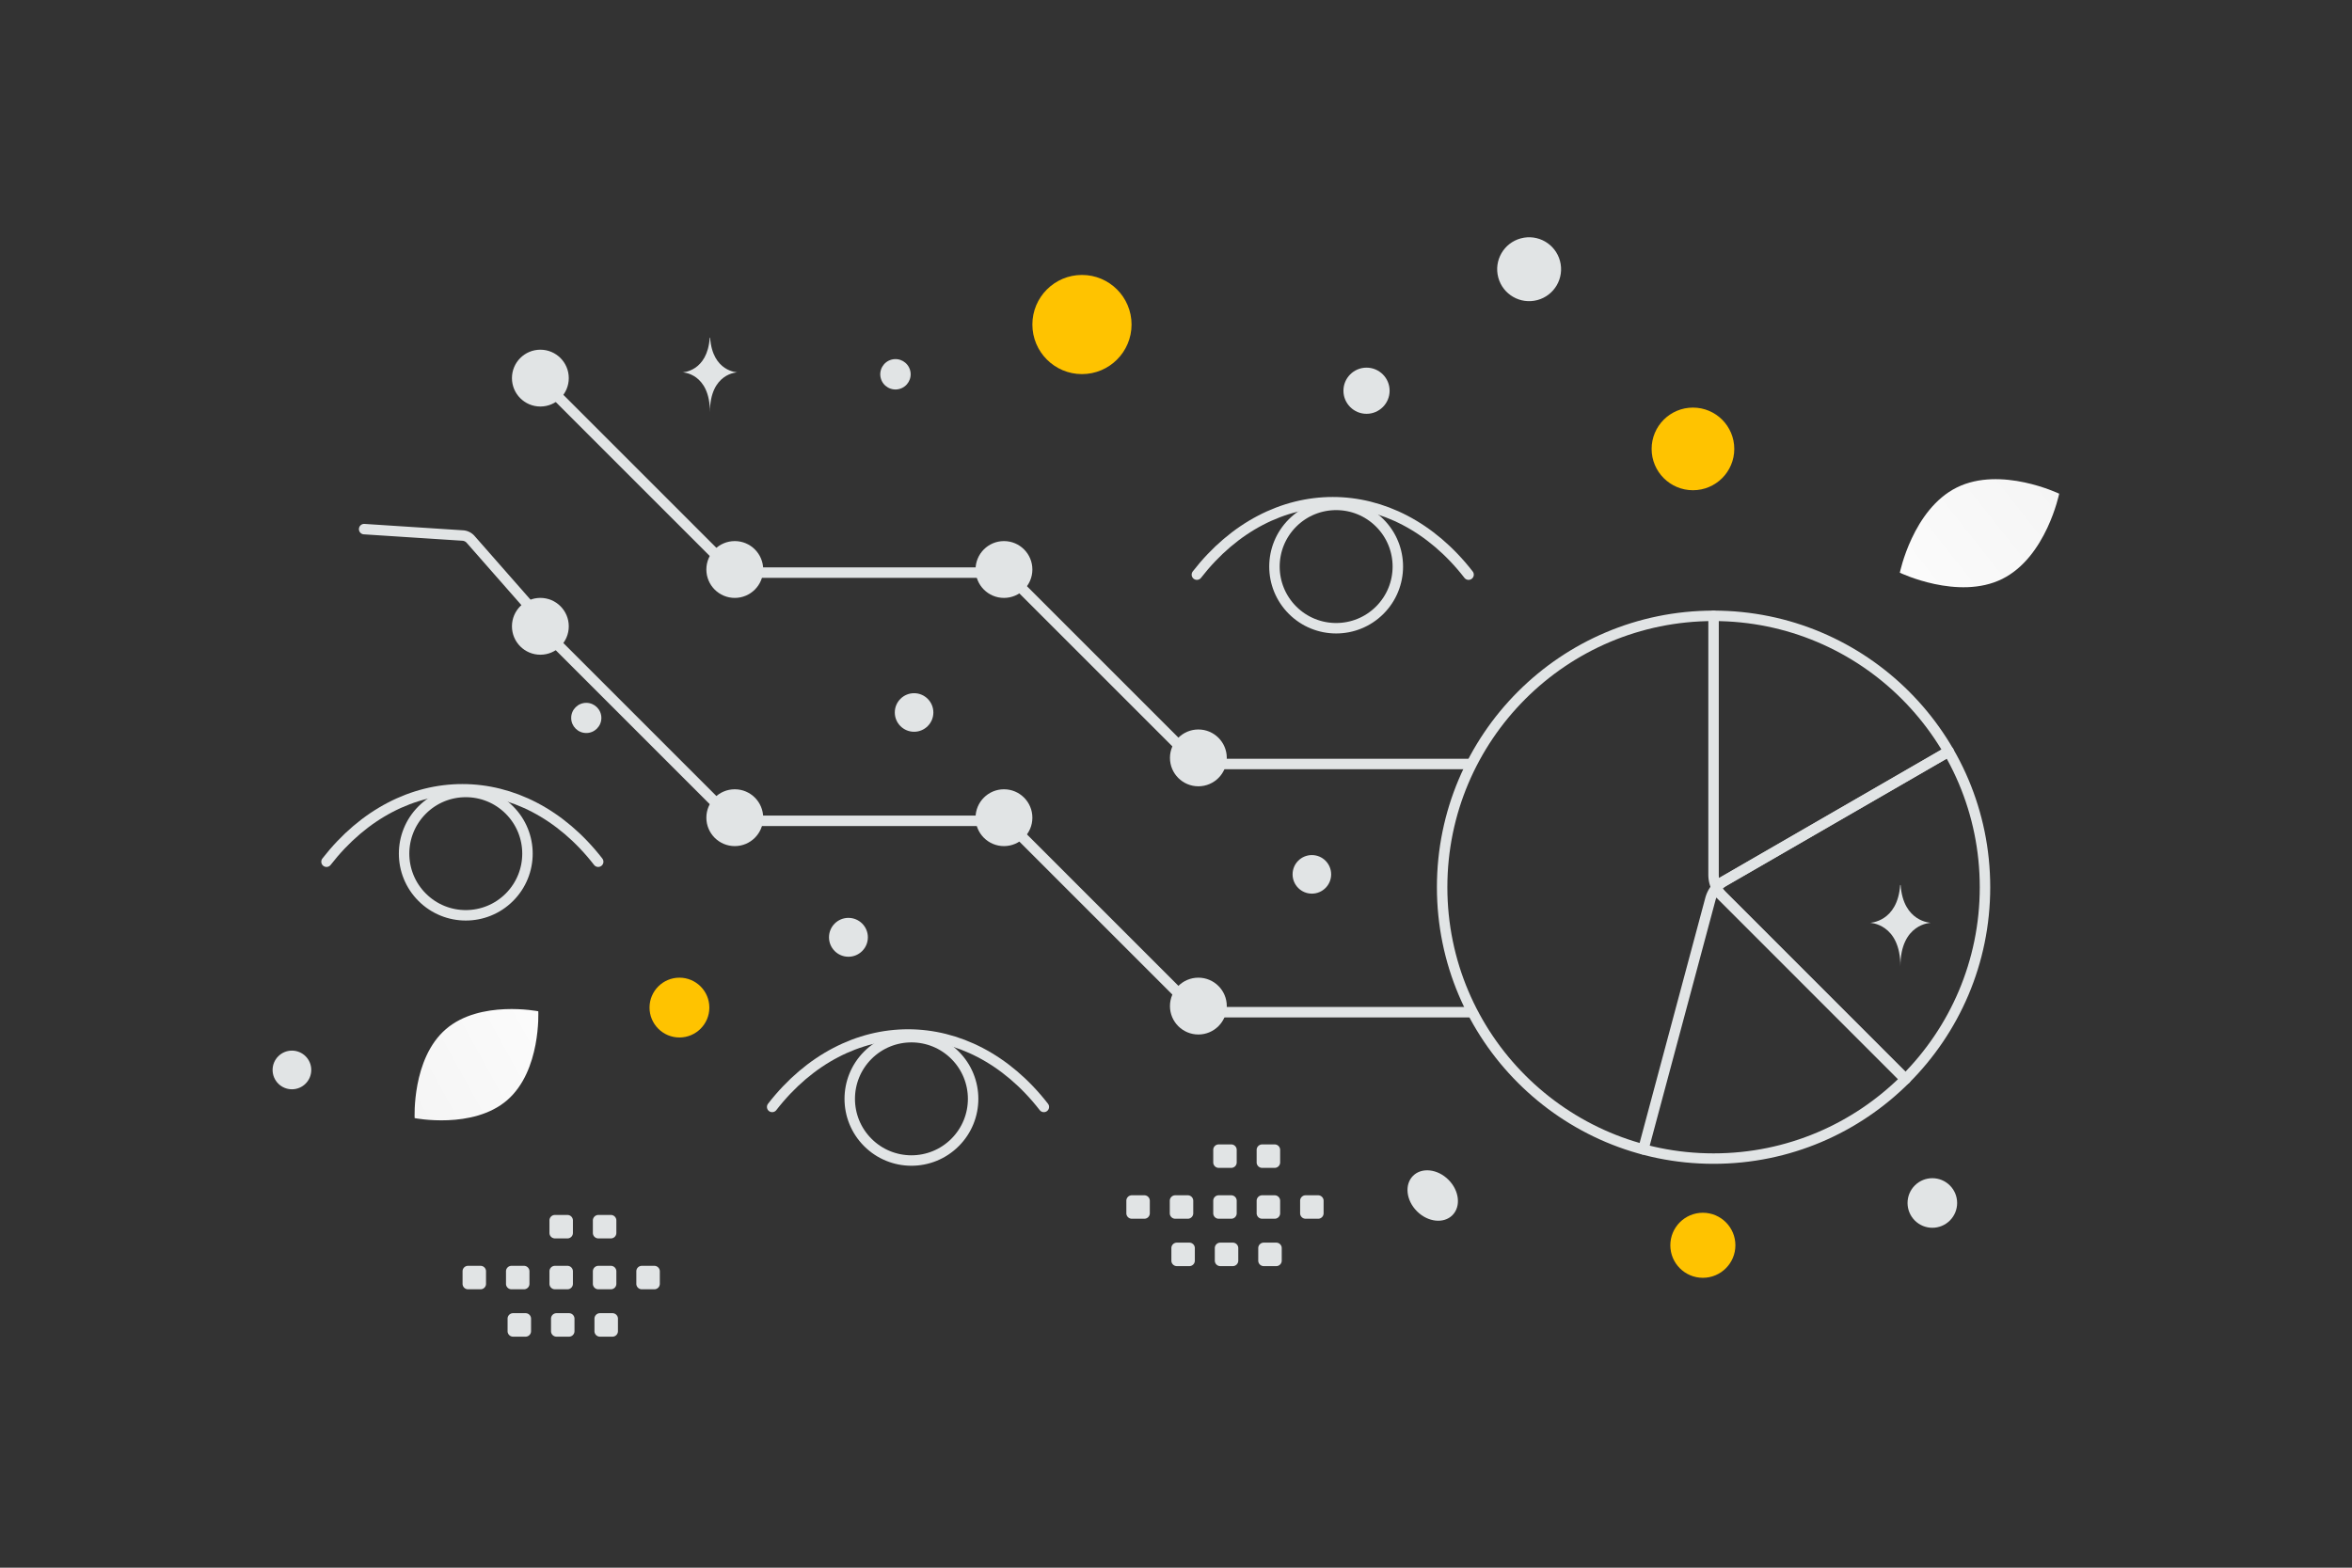 <svg width="900" height="600" viewBox="0 0 900 600" fill="none" xmlns="http://www.w3.org/2000/svg"><rect x="0" y="0" width="900" height="600" fill="#333333" stroke="none"/><path fill="transparent" d="M0 0h900v600H0z"/><path clip-rule="evenodd" d="M759.564 339.565v0c0 57.367-46.496 103.863-103.863 103.863v0c-57.367 0-103.863-46.496-103.863-103.863v0c0-57.367 46.496-103.864 103.863-103.864v0c57.367 0 103.863 46.497 103.863 103.864z" stroke="#E1E4E5" stroke-width="4" stroke-linecap="round" stroke-linejoin="round"/><path d="m729.144 413.007-70.062-70.061a11.529 11.529 0 0 1-3.381-8.159v-99.086m-93.654 56.705h-99.082a11.53 11.53 0 0 1-8.16-3.378l-70.064-70.064m-.091.194h-99.081a11.533 11.533 0 0 1-8.161-3.378l-70.064-70.064m-2.307 89.138-24.945-28.406a4.393 4.393 0 0 0-3.022-1.489l-37.726-2.448m422.704 184.888h-99.082a11.533 11.533 0 0 1-8.161-3.378l-70.064-70.064m-.091.194h-99.082a11.532 11.532 0 0 1-8.16-3.378l-70.064-70.064m449.163 98.394 89.091-51.47" stroke="#E1E4E5" stroke-width="4" stroke-linecap="round" stroke-linejoin="round"/><path d="m745.649 287.633-85.807 49.541a11.53 11.53 0 0 0-5.378 7.005l-25.645 95.71m27.541-99.67 72.734 72.775" stroke="#E1E4E5" stroke-width="4" stroke-linecap="round" stroke-linejoin="round"/><circle cx="281.164" cy="217.962" r="10.873" fill="#E1E4E5"/><circle cx="281.164" cy="312.955" r="10.873" fill="#E1E4E5"/><circle cx="206.772" cy="144.714" r="10.873" fill="#E1E4E5"/><circle cx="206.772" cy="239.707" r="10.873" fill="#E1E4E5"/><circle cx="384.169" cy="217.962" r="10.873" fill="#E1E4E5"/><circle cx="384.169" cy="312.955" r="10.873" fill="#E1E4E5"/><circle cx="458.561" cy="290.065" r="10.873" fill="#E1E4E5"/><circle cx="458.561" cy="385.058" r="10.873" fill="#E1E4E5"/><path d="M457.989 219.935c28.71-36.966 75.254-36.966 103.963 0M295.471 423.656c28.709-36.966 75.253-36.966 103.963 0M124.94 329.807c28.71-36.966 75.254-36.966 103.963 0" stroke="#E1E4E5" stroke-width="4" stroke-linecap="round" stroke-linejoin="round"/><path d="M527.972 200.149c9.218 9.218 9.218 24.164 0 33.382-9.218 9.219-24.164 9.219-33.383 0-9.218-9.218-9.218-24.164 0-33.382 9.219-9.219 24.165-9.219 33.383 0m-162.519 203.72c9.219 9.219 9.219 24.165 0 33.383-9.218 9.219-24.164 9.219-33.383 0-9.218-9.218-9.218-24.164 0-33.383 9.219-9.218 24.165-9.218 33.383 0m-170.53-93.849c9.219 9.219 9.219 24.165 0 33.383-9.218 9.219-24.164 9.219-33.383 0-9.218-9.218-9.218-24.164 0-33.383 9.219-9.218 24.165-9.218 33.383 0" stroke="#E1E4E5" stroke-width="4" stroke-linecap="round" stroke-linejoin="round"/><path d="M766.154 221.579c-16.836 8.352-39.183-2.387-39.183-2.387s4.966-24.275 21.812-32.616c16.837-8.352 39.174 2.376 39.174 2.376s-4.966 24.275-21.803 32.627z" fill="url(#a)"/><path d="M194.056 421.078c13.063-11.287 11.919-34.032 11.919-34.032s-22.325-4.431-35.382 6.867c-13.063 11.288-11.926 34.022-11.926 34.022s22.325 4.431 35.389-6.857z" fill="url(#b)"/><circle cx="651.604" cy="476.604" r="12.448" transform="rotate(-90 651.604 476.604)" fill="#ffc300"/><circle cx="259.99" cy="385.63" r="11.445" transform="rotate(-90 259.99 385.63)" fill="#ffc300"/><circle cx="414.017" cy="124.204" r="18.976" transform="rotate(180 414.017 124.204)" fill="#ffc300"/><circle r="15.813" transform="matrix(-1 0 0 1 647.813 171.813)" fill="#ffc300"/><circle r="7.379" transform="matrix(-1 0 0 1 501.992 334.641)" fill="#E1E4E5"/><circle r="7.379" transform="matrix(-1 0 0 1 349.775 272.687)" fill="#E1E4E5"/><circle r="9.488" transform="scale(-1 1) rotate(-45 186.065 1122.765)" fill="#E1E4E5"/><circle r="5.774" transform="matrix(-1 0 0 1 224.341 274.773)" fill="#E1E4E5"/><circle r="7.4" transform="matrix(-1 0 0 1 111.708 409.502)" fill="#E1E4E5"/><circle r="8.834" transform="matrix(-1 0 0 1 522.905 149.542)" fill="#E1E4E5"/><circle r="5.816" transform="scale(1 -1) rotate(-75 77.98 -294.903)" fill="#E1E4E5"/><circle r="7.439" transform="matrix(-1 0 0 1 324.655 358.735)" fill="#E1E4E5"/><ellipse rx="10.656" ry="8.525" transform="scale(-1 1) rotate(-45 278.21 890.557)" fill="#E1E4E5"/><circle r="12.227" transform="scale(1 -1) rotate(-75 225.423 -432.793)" fill="#E1E4E5"/><path d="M727.105 338.706h.17c1.006 14.257 11.609 14.476 11.609 14.476s-11.692.229-11.692 16.702c0-16.473-11.691-16.702-11.691-16.702s10.598-.219 11.604-14.476zM271.581 129.263h.152c.906 13.039 10.449 13.24 10.449 13.24s-10.523.209-10.523 15.275c0-15.066-10.523-15.275-10.523-15.275s9.539-.201 10.445-13.24z" fill="#E1E4E5"/><path fill-rule="evenodd" clip-rule="evenodd" d="M179.093 484.47h4.793c1.159 0 2.093.943 2.093 2.092v4.794a2.095 2.095 0 0 1-2.093 2.093h-4.793a2.101 2.101 0 0 1-2.093-2.093v-4.794a2.088 2.088 0 0 1 2.093-2.092zm16.62 0h4.793a2.1 2.1 0 0 1 2.093 2.092v4.794a2.095 2.095 0 0 1-2.093 2.093h-4.793a2.101 2.101 0 0 1-2.093-2.093v-4.794a2.1 2.1 0 0 1 2.093-2.092zm16.631 0h4.794a2.1 2.1 0 0 1 2.092 2.092v4.794a2.095 2.095 0 0 1-2.092 2.093h-4.794a2.101 2.101 0 0 1-2.092-2.093v-4.794a2.087 2.087 0 0 1 2.092-2.092zm16.62 0h4.794a2.1 2.1 0 0 1 2.092 2.092v4.794a2.095 2.095 0 0 1-2.092 2.093h-4.794a2.103 2.103 0 0 1-2.102-2.093v-4.794a2.115 2.115 0 0 1 2.102-2.092zm16.622 0h4.794c1.159 0 2.102.943 2.102 2.092v4.794a2.097 2.097 0 0 1-2.102 2.093h-4.794a2.101 2.101 0 0 1-2.092-2.093v-4.794a2.1 2.1 0 0 1 2.092-2.092zm-49.263 18.124h4.793a2.1 2.1 0 0 1 2.093 2.092v4.804a2.1 2.1 0 0 1-2.093 2.092h-4.793a2.094 2.094 0 0 1-2.093-2.092v-4.794a2.09 2.09 0 0 1 2.093-2.102zm16.62 0h4.793a2.1 2.1 0 0 1 2.093 2.092v4.804a2.1 2.1 0 0 1-2.093 2.092h-4.793a2.1 2.1 0 0 1-2.093-2.092v-4.794a2.09 2.09 0 0 1 2.093-2.102zm16.621 0h4.794c1.159 0 2.102.943 2.102 2.092v4.804a2.102 2.102 0 0 1-2.102 2.092h-4.794a2.1 2.1 0 0 1-2.092-2.092v-4.794c0-1.159.943-2.102 2.092-2.102zM212.344 465h4.794a2.1 2.1 0 0 1 2.092 2.092v4.794a2.095 2.095 0 0 1-2.092 2.093l-4.794-.001a2.1 2.1 0 0 1-2.092-2.092v-4.794a2.087 2.087 0 0 1 2.092-2.092zm16.62 0h4.794a2.1 2.1 0 0 1 2.092 2.092v4.794a2.095 2.095 0 0 1-2.092 2.093l-4.794-.001a2.102 2.102 0 0 1-2.102-2.092v-4.794a2.115 2.115 0 0 1 2.102-2.092zm204.128-7.53h4.794c1.159 0 2.093.943 2.093 2.092v4.794a2.095 2.095 0 0 1-2.093 2.093h-4.794a2.101 2.101 0 0 1-2.092-2.093v-4.794a2.087 2.087 0 0 1 2.092-2.092zm16.621 0h4.793a2.1 2.1 0 0 1 2.093 2.092v4.794a2.095 2.095 0 0 1-2.093 2.093h-4.793a2.101 2.101 0 0 1-2.093-2.093v-4.794a2.1 2.1 0 0 1 2.093-2.092zm16.631 0h4.794a2.1 2.1 0 0 1 2.092 2.092v4.794a2.095 2.095 0 0 1-2.092 2.093h-4.794a2.101 2.101 0 0 1-2.092-2.093v-4.794a2.087 2.087 0 0 1 2.092-2.092zm16.62 0h4.794a2.1 2.1 0 0 1 2.092 2.092v4.794a2.095 2.095 0 0 1-2.092 2.093h-4.794a2.103 2.103 0 0 1-2.102-2.093v-4.794a2.115 2.115 0 0 1 2.102-2.092zm16.622 0h4.794c1.159 0 2.102.943 2.102 2.092v4.794a2.097 2.097 0 0 1-2.102 2.093h-4.794a2.101 2.101 0 0 1-2.092-2.093v-4.794a2.1 2.1 0 0 1 2.092-2.092zm-49.263 18.124h4.793a2.1 2.1 0 0 1 2.093 2.092v4.804a2.1 2.1 0 0 1-2.093 2.092h-4.793a2.094 2.094 0 0 1-2.093-2.092v-4.794a2.09 2.09 0 0 1 2.093-2.102zm16.62 0h4.793a2.1 2.1 0 0 1 2.093 2.092v4.804a2.1 2.1 0 0 1-2.093 2.092h-4.793a2.1 2.1 0 0 1-2.093-2.092v-4.794a2.09 2.09 0 0 1 2.093-2.102zm16.621 0h4.794c1.159 0 2.102.943 2.102 2.092v4.804a2.102 2.102 0 0 1-2.102 2.092h-4.794a2.1 2.1 0 0 1-2.092-2.092v-4.794c0-1.159.943-2.102 2.092-2.102zM466.344 438h4.794a2.1 2.1 0 0 1 2.092 2.092v4.794a2.095 2.095 0 0 1-2.092 2.093l-4.794-.001a2.1 2.1 0 0 1-2.092-2.092v-4.794a2.087 2.087 0 0 1 2.092-2.092zm16.62 0h4.794a2.1 2.1 0 0 1 2.092 2.092v4.794a2.095 2.095 0 0 1-2.092 2.093l-4.794-.001a2.102 2.102 0 0 1-2.102-2.092v-4.794a2.115 2.115 0 0 1 2.102-2.092z" fill="#E1E4E5"/><defs><linearGradient id="a" x1="701.499" y1="247.631" x2="840.369" y2="137.785" gradientUnits="userSpaceOnUse"><stop stop-color="#fff"/><stop offset="1" stop-color="#EEE"/></linearGradient><linearGradient id="b" x1="239.122" y1="375.592" x2="96.687" y2="454.116" gradientUnits="userSpaceOnUse"><stop stop-color="#fff"/><stop offset="1" stop-color="#EEE"/></linearGradient></defs></svg>